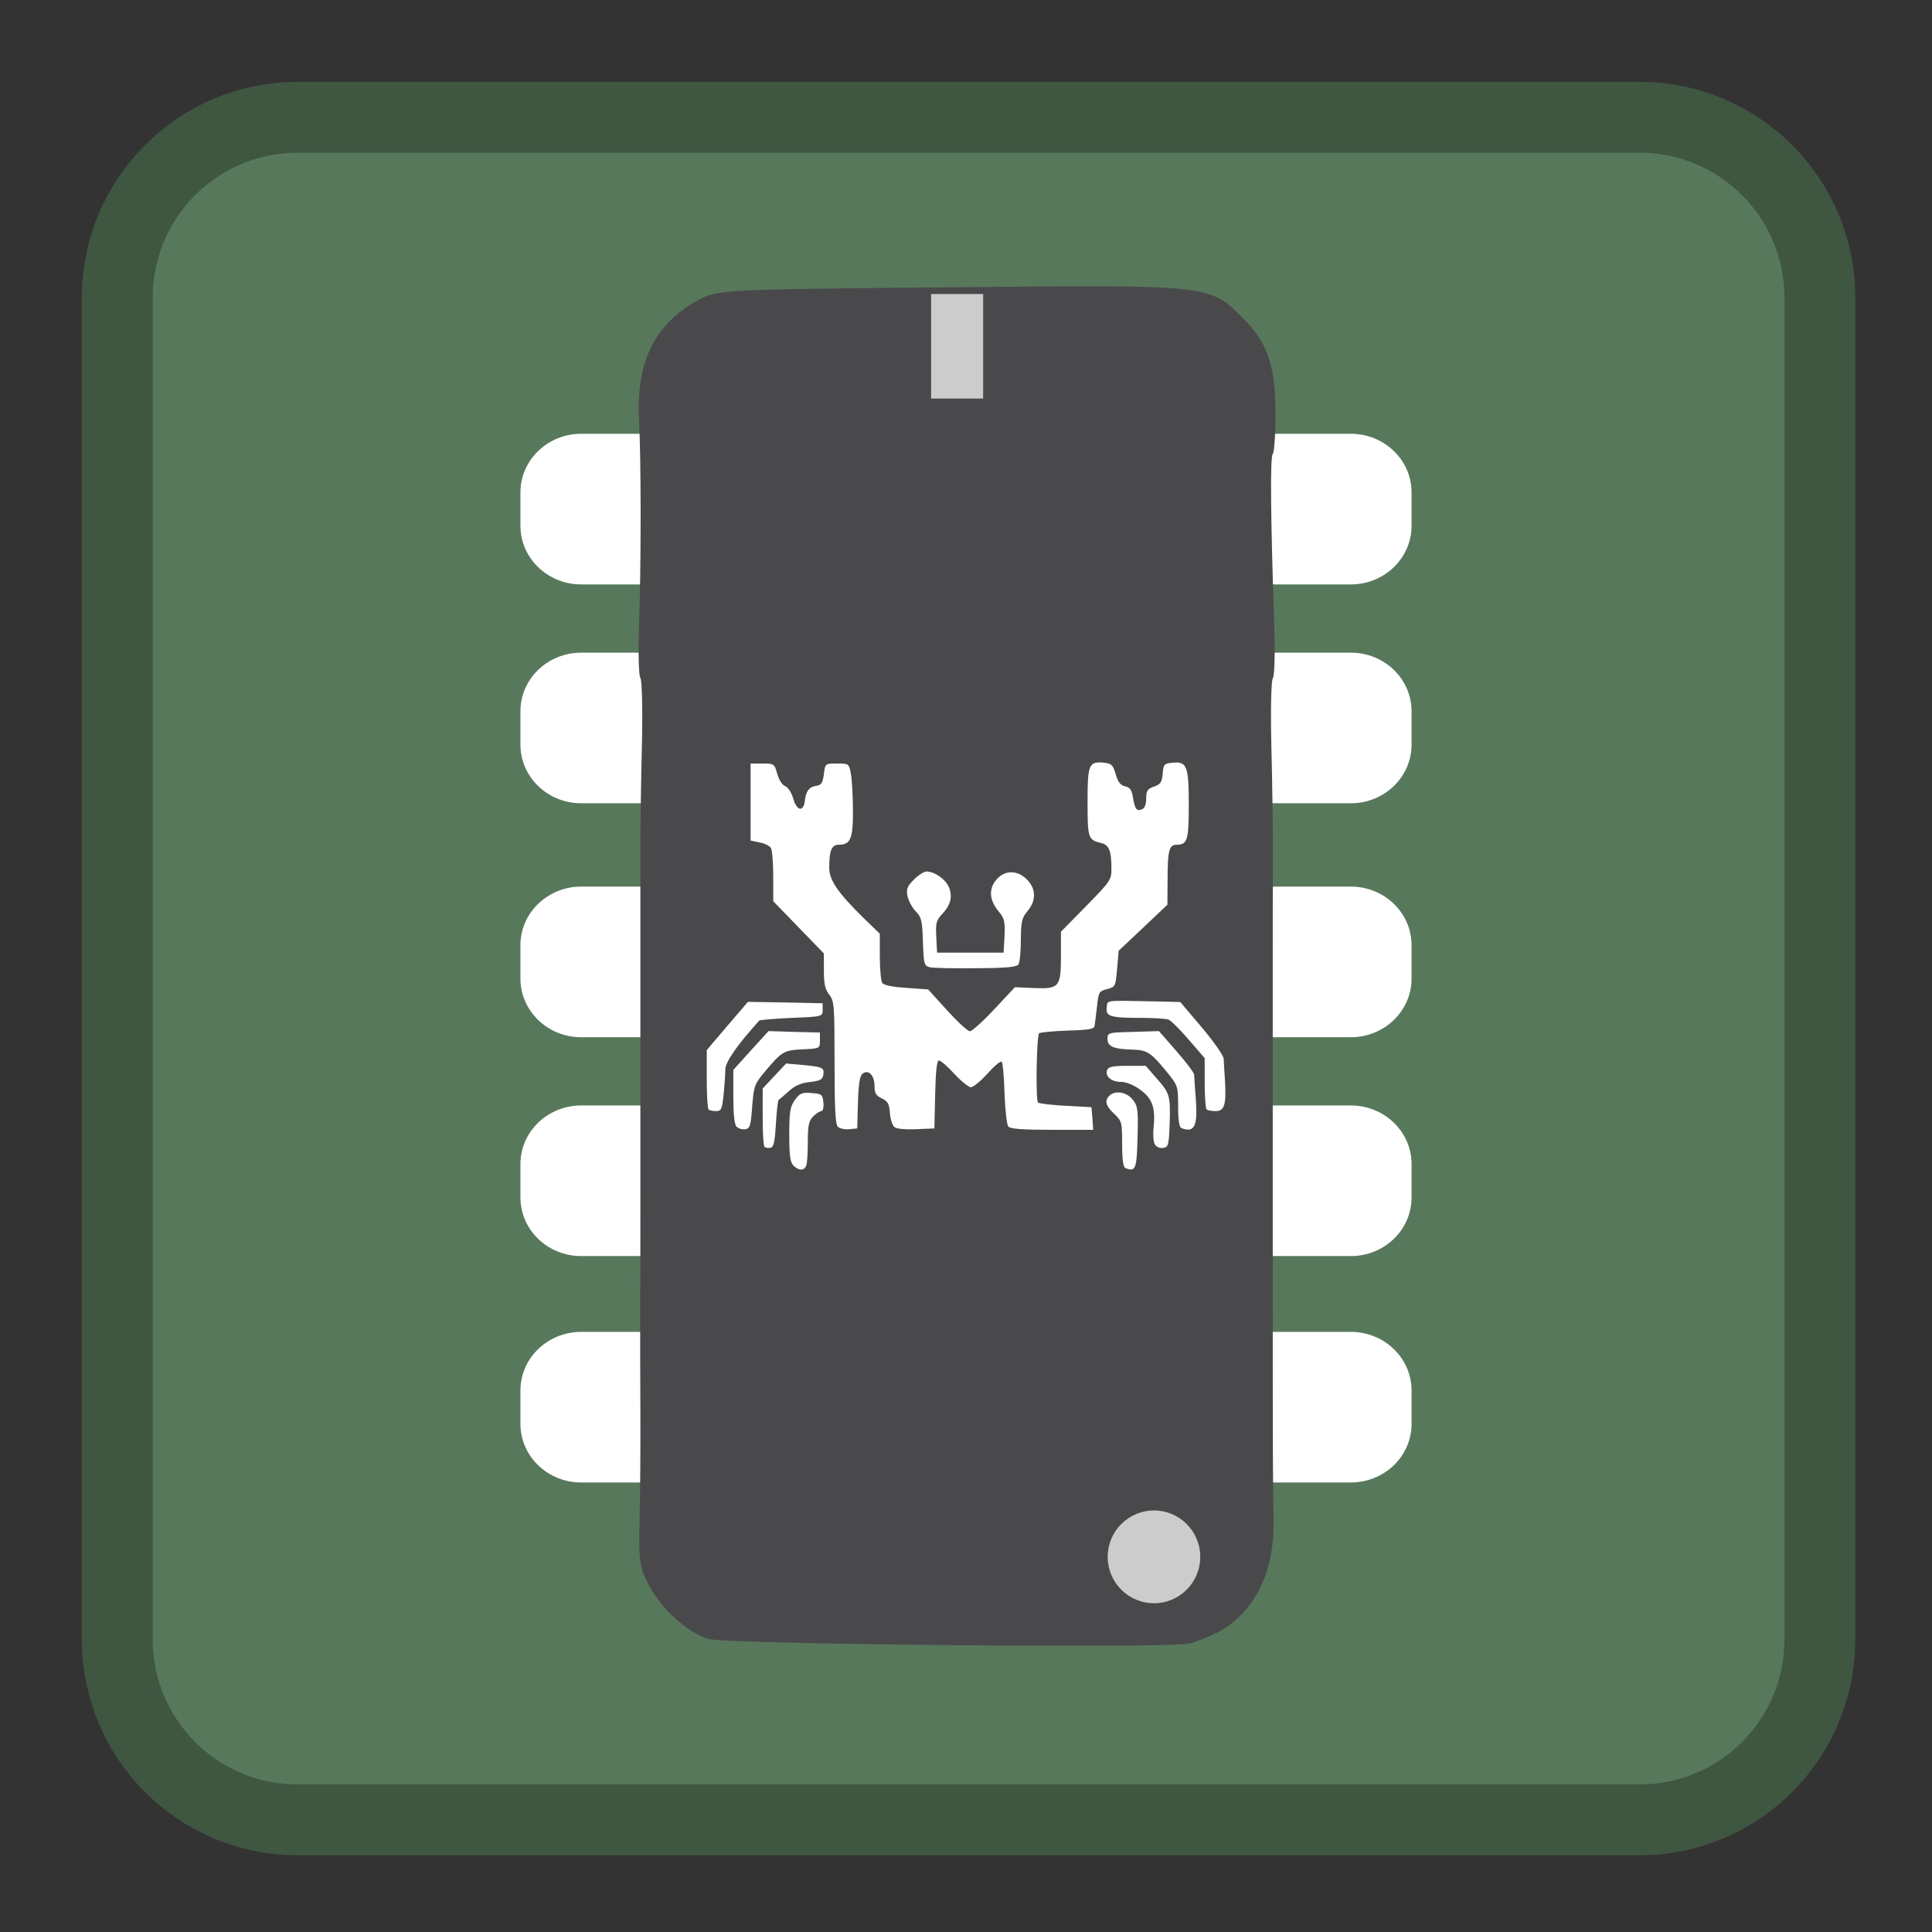 <?xml version="1.0" encoding="UTF-8"?>
<svg xmlns="http://www.w3.org/2000/svg" xmlns:xlink="http://www.w3.org/1999/xlink" width="48pt" height="48pt" viewBox="0 0 48 48" version="1.1">
<rect x="0" y="0" width="48" height="48" fill="#333333" stroke="none"/>
<g id="surface1">
<path style="fill-rule:nonzero;fill:rgb(34.51%,47.059%,35.686%);fill-opacity:1;stroke-width:18.73;stroke-linecap:butt;stroke-linejoin:miter;stroke:rgb(24.706%,33.725%,25.49%);stroke-opacity:1;stroke-miterlimit:4;" d="M 78.625 31 L 433.375 31 C 459.667 31 481 52.333 481 78.625 L 481 433.375 C 481 459.667 459.667 481 433.375 481 L 78.625 481 C 52.333 481 31 459.667 31 433.375 L 31 78.625 C 31 52.333 52.333 31 78.625 31 Z M 78.625 31 " transform="matrix(0.094,0,0,0.094,0,0)"/>
<path style=" stroke:none;fill-rule:nonzero;fill:rgb(100%,100%,100%);fill-opacity:1;" d="M 31.691 10.777 L 33.559 10.777 C 34.395 10.777 35.07 11.43 35.07 12.234 L 35.07 13.062 C 35.07 13.867 34.395 14.52 33.559 14.52 L 31.691 14.52 C 30.855 14.52 30.18 13.867 30.18 13.062 L 30.18 12.234 C 30.18 11.43 30.855 10.777 31.691 10.777 Z M 31.691 10.777 "/>
<path style=" stroke:none;fill-rule:nonzero;fill:rgb(100%,100%,100%);fill-opacity:1;" d="M 31.691 16.215 L 33.559 16.215 C 34.395 16.215 35.07 16.867 35.07 17.672 L 35.07 18.5 C 35.07 19.305 34.395 19.957 33.559 19.957 L 31.691 19.957 C 30.855 19.957 30.18 19.305 30.18 18.5 L 30.18 17.672 C 30.18 16.867 30.855 16.215 31.691 16.215 Z M 31.691 16.215 "/>
<path style=" stroke:none;fill-rule:nonzero;fill:rgb(100%,100%,100%);fill-opacity:1;" d="M 31.691 22.027 L 33.559 22.027 C 34.395 22.027 35.07 22.68 35.07 23.484 L 35.07 24.312 C 35.07 25.117 34.395 25.77 33.559 25.77 L 31.691 25.77 C 30.855 25.77 30.18 25.117 30.18 24.312 L 30.18 23.484 C 30.18 22.68 30.855 22.027 31.691 22.027 Z M 31.691 22.027 "/>
<path style=" stroke:none;fill-rule:nonzero;fill:rgb(100%,100%,100%);fill-opacity:1;" d="M 31.691 27.465 L 33.559 27.465 C 34.395 27.465 35.07 28.117 35.07 28.922 L 35.07 29.75 C 35.07 30.555 34.395 31.207 33.559 31.207 L 31.691 31.207 C 30.855 31.207 30.18 30.555 30.18 29.75 L 30.18 28.922 C 30.18 28.117 30.855 27.465 31.691 27.465 Z M 31.691 27.465 "/>
<path style=" stroke:none;fill-rule:nonzero;fill:rgb(100%,100%,100%);fill-opacity:1;" d="M 31.691 33.09 L 33.559 33.09 C 34.395 33.09 35.07 33.742 35.07 34.547 L 35.07 35.375 C 35.07 36.18 34.395 36.832 33.559 36.832 L 31.691 36.832 C 30.855 36.832 30.18 36.18 30.18 35.375 L 30.18 34.547 C 30.18 33.742 30.855 33.09 31.691 33.09 Z M 31.691 33.09 "/>
<path style=" stroke:none;fill-rule:nonzero;fill:rgb(100%,100%,100%);fill-opacity:1;" d="M 14.441 10.777 L 16.309 10.777 C 17.145 10.777 17.82 11.43 17.82 12.234 L 17.82 13.062 C 17.82 13.867 17.145 14.52 16.309 14.52 L 14.441 14.52 C 13.605 14.52 12.93 13.867 12.93 13.062 L 12.93 12.234 C 12.93 11.43 13.605 10.777 14.441 10.777 Z M 14.441 10.777 "/>
<path style=" stroke:none;fill-rule:nonzero;fill:rgb(100%,100%,100%);fill-opacity:1;" d="M 14.441 16.215 L 16.309 16.215 C 17.145 16.215 17.82 16.867 17.82 17.672 L 17.82 18.5 C 17.82 19.305 17.145 19.957 16.309 19.957 L 14.441 19.957 C 13.605 19.957 12.93 19.305 12.93 18.5 L 12.93 17.672 C 12.93 16.867 13.605 16.215 14.441 16.215 Z M 14.441 16.215 "/>
<path style=" stroke:none;fill-rule:nonzero;fill:rgb(100%,100%,100%);fill-opacity:1;" d="M 14.441 22.027 L 16.309 22.027 C 17.145 22.027 17.82 22.68 17.82 23.484 L 17.82 24.312 C 17.82 25.117 17.145 25.77 16.309 25.77 L 14.441 25.77 C 13.605 25.77 12.93 25.117 12.93 24.312 L 12.93 23.484 C 12.93 22.68 13.605 22.027 14.441 22.027 Z M 14.441 22.027 "/>
<path style=" stroke:none;fill-rule:nonzero;fill:rgb(100%,100%,100%);fill-opacity:1;" d="M 14.441 27.465 L 16.309 27.465 C 17.145 27.465 17.82 28.117 17.82 28.922 L 17.82 29.75 C 17.82 30.555 17.145 31.207 16.309 31.207 L 14.441 31.207 C 13.605 31.207 12.93 30.555 12.93 29.75 L 12.93 28.922 C 12.93 28.117 13.605 27.465 14.441 27.465 Z M 14.441 27.465 "/>
<path style=" stroke:none;fill-rule:nonzero;fill:rgb(100%,100%,100%);fill-opacity:1;" d="M 14.441 33.09 L 16.309 33.09 C 17.145 33.09 17.82 33.742 17.82 34.547 L 17.82 35.375 C 17.82 36.18 17.145 36.832 16.309 36.832 L 14.441 36.832 C 13.605 36.832 12.93 36.18 12.93 35.375 L 12.93 34.547 C 12.93 33.742 13.605 33.09 14.441 33.09 Z M 14.441 33.09 "/>
<path style=" stroke:none;fill-rule:nonzero;fill:rgb(28.627%,28.627%,29.804%);fill-opacity:1;" d="M 30.305 40.527 C 30.094 40.645 29.746 40.785 29.535 40.836 C 29.02 40.957 18.004 40.852 17.598 40.719 C 17.078 40.555 16.461 40 16.141 39.418 C 15.891 38.965 15.863 38.789 15.891 37.754 C 15.906 37.117 15.914 35.91 15.91 35.078 C 15.906 34.242 15.902 33.031 15.906 32.379 C 15.91 31.73 15.91 30.48 15.91 29.605 C 15.91 28.73 15.91 27.477 15.91 26.82 C 15.91 26.164 15.91 24.906 15.91 24.02 C 15.91 23.137 15.91 21.879 15.91 21.223 C 15.91 20.566 15.926 19.328 15.949 18.473 C 15.969 17.617 15.949 16.883 15.91 16.844 C 15.871 16.805 15.855 16.25 15.875 15.613 C 15.93 14.07 15.93 11.414 15.875 10.41 C 15.805 8.988 16.266 8.047 17.332 7.465 C 17.82 7.195 17.965 7.188 23.637 7.137 C 30.109 7.074 30.043 7.066 30.883 7.906 C 31.488 8.508 31.684 9.07 31.688 10.25 C 31.691 10.777 31.66 11.238 31.621 11.277 C 31.555 11.344 31.566 12.793 31.66 15.613 C 31.68 16.25 31.664 16.805 31.625 16.844 C 31.582 16.887 31.566 17.633 31.586 18.504 C 31.609 19.375 31.625 20.59 31.625 21.203 C 31.621 21.812 31.621 23.059 31.621 23.973 C 31.621 24.883 31.621 26.137 31.621 26.754 C 31.621 27.375 31.621 28.629 31.621 29.539 C 31.621 30.453 31.621 31.703 31.621 32.324 C 31.621 36.027 31.625 37.016 31.641 37.75 C 31.672 39.027 31.188 40.031 30.305 40.527 Z M 30.305 40.527 "/>
<path style=" stroke:none;fill-rule:nonzero;fill:rgb(80%,80%,80%);fill-opacity:1;" d="M 29.82 38.68 C 29.82 39.316 29.305 39.832 28.672 39.832 C 28.035 39.832 27.52 39.316 27.52 38.68 C 27.52 38.043 28.035 37.527 28.672 37.527 C 29.305 37.527 29.82 38.043 29.82 38.68 Z M 29.82 38.68 "/>
<path style=" stroke:none;fill-rule:nonzero;fill:rgb(80%,80%,80%);fill-opacity:1;" d="M 23.133 7.305 L 24.426 7.305 L 24.426 9.902 L 23.133 9.902 Z M 23.133 7.305 "/>
<path style=" stroke:none;fill-rule:nonzero;fill:rgb(100%,100%,100%);fill-opacity:1;" d="M 19.711 28.957 C 19.633 28.879 19.609 28.707 19.609 28.191 C 19.609 27.621 19.629 27.5 19.746 27.332 C 19.871 27.16 19.922 27.137 20.16 27.156 C 20.418 27.176 20.438 27.191 20.457 27.391 C 20.469 27.512 20.445 27.605 20.406 27.605 C 20.367 27.605 20.277 27.664 20.203 27.738 C 20.094 27.848 20.07 27.957 20.07 28.363 C 20.07 28.633 20.055 28.898 20.031 28.957 C 19.98 29.09 19.844 29.09 19.711 28.957 Z M 19.711 28.957 "/>
<path style=" stroke:none;fill-rule:nonzero;fill:rgb(100%,100%,100%);fill-opacity:1;" d="M 27.961 29.02 C 27.906 28.996 27.879 28.809 27.879 28.422 C 27.879 27.879 27.871 27.852 27.68 27.672 C 27.469 27.473 27.438 27.348 27.562 27.223 C 27.703 27.082 27.992 27.129 28.141 27.32 C 28.27 27.48 28.281 27.57 28.262 28.262 C 28.242 29.047 28.215 29.121 27.961 29.02 Z M 27.961 29.02 "/>
<path style=" stroke:none;fill-rule:nonzero;fill:rgb(100%,100%,100%);fill-opacity:1;" d="M 18.992 28.492 C 18.969 28.465 18.945 28.129 18.949 27.742 L 18.949 27.043 L 19.238 26.734 L 19.531 26.422 L 19.918 26.457 C 20.438 26.504 20.48 26.523 20.457 26.695 C 20.438 26.82 20.383 26.852 20.121 26.883 C 19.902 26.906 19.746 26.973 19.594 27.113 C 19.477 27.219 19.363 27.316 19.344 27.328 C 19.324 27.344 19.297 27.609 19.277 27.926 C 19.25 28.371 19.223 28.504 19.141 28.516 C 19.086 28.527 19.02 28.516 18.992 28.492 Z M 18.992 28.492 "/>
<path style=" stroke:none;fill-rule:nonzero;fill:rgb(100%,100%,100%);fill-opacity:1;" d="M 28.691 28.43 C 28.656 28.371 28.641 28.188 28.66 28.027 C 28.711 27.52 28.633 27.293 28.328 27.074 C 28.164 26.953 27.977 26.879 27.844 26.879 C 27.609 26.879 27.445 26.734 27.508 26.582 C 27.535 26.504 27.656 26.48 28.004 26.48 L 28.465 26.48 L 28.734 26.789 C 29.066 27.164 29.082 27.223 29.059 27.938 C 29.039 28.457 29.027 28.5 28.895 28.52 C 28.812 28.531 28.727 28.492 28.691 28.43 Z M 28.691 28.43 "/>
<path style=" stroke:none;fill-rule:nonzero;fill:rgb(100%,100%,100%);fill-opacity:1;" d="M 18.301 27.992 C 18.246 27.938 18.219 27.688 18.219 27.246 L 18.219 26.582 L 18.656 26.098 L 19.094 25.617 L 19.73 25.637 L 20.371 25.652 L 20.371 25.852 C 20.371 26.051 20.367 26.051 19.941 26.07 C 19.473 26.094 19.43 26.117 18.996 26.633 C 18.746 26.934 18.727 26.984 18.688 27.492 C 18.652 27.973 18.633 28.039 18.516 28.055 C 18.441 28.066 18.348 28.039 18.301 27.992 Z M 18.301 27.992 "/>
<path style=" stroke:none;fill-rule:nonzero;fill:rgb(100%,100%,100%);fill-opacity:1;" d="M 20.816 27.992 C 20.754 27.934 20.734 27.516 20.734 26.395 C 20.734 24.98 20.727 24.871 20.602 24.711 C 20.5 24.582 20.469 24.445 20.469 24.117 L 20.469 23.688 L 19.211 22.391 L 19.211 21.773 C 19.211 21.434 19.184 21.113 19.152 21.066 C 19.121 21.016 18.996 20.953 18.871 20.93 L 18.648 20.883 L 18.648 18.969 L 18.945 18.969 C 19.23 18.969 19.242 18.977 19.312 19.23 C 19.355 19.379 19.438 19.508 19.508 19.531 C 19.578 19.559 19.664 19.688 19.707 19.836 C 19.793 20.148 19.961 20.184 19.996 19.898 C 20.023 19.652 20.105 19.547 20.293 19.52 C 20.406 19.504 20.441 19.445 20.469 19.234 C 20.5 18.969 20.504 18.969 20.797 18.969 C 21.094 18.969 21.094 18.973 21.141 19.234 C 21.168 19.379 21.191 19.789 21.191 20.141 C 21.195 20.836 21.133 20.988 20.836 20.988 C 20.66 20.988 20.602 21.133 20.602 21.562 C 20.602 21.871 20.824 22.191 21.488 22.84 L 21.859 23.199 L 21.859 23.766 C 21.859 24.078 21.887 24.371 21.918 24.418 C 21.953 24.477 22.168 24.52 22.516 24.543 L 23.059 24.582 L 23.531 25.102 C 23.789 25.387 24.043 25.621 24.098 25.621 C 24.148 25.621 24.422 25.375 24.703 25.074 L 25.215 24.527 L 25.68 24.547 C 26.316 24.574 26.359 24.527 26.359 23.75 L 26.359 23.148 L 26.988 22.508 C 27.59 21.895 27.617 21.855 27.613 21.578 C 27.613 21.137 27.555 20.992 27.359 20.945 C 27.035 20.867 27.02 20.828 27.02 19.93 C 27.02 18.988 27.051 18.914 27.426 18.949 C 27.617 18.969 27.652 19.004 27.719 19.234 C 27.773 19.426 27.836 19.508 27.949 19.535 C 28.074 19.562 28.121 19.629 28.148 19.816 C 28.199 20.109 28.238 20.16 28.375 20.105 C 28.438 20.082 28.477 19.984 28.477 19.84 C 28.477 19.648 28.508 19.602 28.668 19.543 C 28.832 19.488 28.867 19.438 28.887 19.223 C 28.906 18.988 28.922 18.969 29.133 18.949 C 29.488 18.914 29.535 19.031 29.535 19.996 C 29.535 20.875 29.5 20.988 29.23 20.988 C 29.043 20.988 29.008 21.137 29.008 21.883 L 29.004 22.477 L 28.398 23.051 L 27.793 23.621 L 27.754 24.07 C 27.715 24.508 27.711 24.523 27.504 24.574 C 27.305 24.625 27.293 24.652 27.254 25.008 C 27.23 25.219 27.203 25.434 27.195 25.488 C 27.188 25.566 27.051 25.59 26.523 25.605 C 26.16 25.617 25.844 25.648 25.816 25.672 C 25.754 25.738 25.727 27.324 25.789 27.391 C 25.816 27.418 26.129 27.457 26.48 27.473 L 27.117 27.508 L 27.141 27.789 L 27.16 28.07 L 26.137 28.07 C 25.402 28.07 25.098 28.047 25.051 27.988 C 25.012 27.941 24.973 27.57 24.957 27.164 C 24.945 26.758 24.914 26.402 24.887 26.379 C 24.859 26.352 24.703 26.484 24.535 26.672 C 24.367 26.859 24.18 27.012 24.121 27.012 C 24.066 27.012 23.879 26.863 23.711 26.68 C 23.543 26.496 23.371 26.348 23.328 26.348 C 23.277 26.348 23.246 26.605 23.234 27.191 L 23.215 28.035 L 22.762 28.055 C 22.496 28.066 22.273 28.047 22.219 28 C 22.172 27.961 22.121 27.801 22.109 27.652 C 22.094 27.426 22.059 27.359 21.906 27.289 C 21.762 27.219 21.727 27.156 21.727 26.98 C 21.727 26.715 21.574 26.559 21.43 26.676 C 21.359 26.734 21.328 26.934 21.316 27.398 L 21.297 28.035 L 21.098 28.055 C 20.988 28.066 20.859 28.039 20.816 27.992 Z M 20.816 27.992 "/>
<path style=" stroke:none;fill-rule:nonzero;fill:rgb(100%,100%,100%);fill-opacity:1;" d="M 22.043 25.77 C 22.02 25.633 21.555 25.566 21.438 25.684 C 21.332 25.793 21.504 25.883 21.812 25.883 C 22.02 25.887 22.062 25.863 22.043 25.77 Z M 22.043 25.77 "/>
<path style=" stroke:none;fill-rule:nonzero;fill:rgb(100%,100%,100%);fill-opacity:1;" d="M 29.352 28.027 C 29.297 28.004 29.27 27.828 29.27 27.484 C 29.27 26.988 29.262 26.969 29 26.645 C 28.602 26.156 28.5 26.086 28.152 26.078 C 27.672 26.066 27.516 26.004 27.516 25.816 C 27.516 25.656 27.527 25.652 28.156 25.637 L 28.793 25.617 L 29.23 26.117 C 29.469 26.391 29.668 26.652 29.668 26.699 C 29.668 26.742 29.688 27.023 29.711 27.324 C 29.758 27.984 29.672 28.152 29.352 28.027 Z M 29.352 28.027 "/>
<path style=" stroke:none;fill-rule:nonzero;fill:rgb(100%,100%,100%);fill-opacity:1;" d="M 17.602 27.562 C 17.578 27.539 17.559 27.195 17.559 26.805 L 17.559 26.09 L 18.07 25.488 L 18.582 24.891 L 19.508 24.906 L 20.438 24.926 L 20.438 25.09 C 20.438 25.258 20.434 25.258 19.664 25.289 C 19.238 25.309 18.879 25.34 18.863 25.355 C 18.289 25.996 18.02 26.387 18.02 26.578 C 18.02 26.695 18 26.977 17.977 27.199 C 17.941 27.562 17.918 27.605 17.789 27.605 C 17.711 27.605 17.625 27.586 17.602 27.562 Z M 17.602 27.562 "/>
<path style=" stroke:none;fill-rule:nonzero;fill:rgb(100%,100%,100%);fill-opacity:1;" d="M 29.977 27.562 C 29.953 27.539 29.93 27.242 29.93 26.902 L 29.93 26.289 L 29.535 25.832 C 29.316 25.578 29.09 25.352 29.031 25.332 C 28.977 25.309 28.668 25.289 28.355 25.289 C 27.59 25.289 27.469 25.254 27.496 25.035 C 27.52 24.84 27.41 24.855 28.668 24.879 L 29.324 24.895 L 29.859 25.527 C 30.152 25.875 30.398 26.223 30.402 26.305 C 30.406 26.383 30.418 26.625 30.434 26.844 C 30.469 27.449 30.422 27.605 30.203 27.605 C 30.102 27.605 30 27.586 29.977 27.562 Z M 29.977 27.562 "/>
<path style=" stroke:none;fill-rule:nonzero;fill:rgb(100%,100%,100%);fill-opacity:1;" d="M 23.102 24.031 C 22.961 23.996 22.949 23.957 22.93 23.402 C 22.914 22.879 22.895 22.789 22.75 22.641 C 22.66 22.547 22.57 22.379 22.547 22.262 C 22.512 22.086 22.539 22.02 22.707 21.852 C 22.816 21.742 22.957 21.652 23.016 21.652 C 23.219 21.652 23.492 21.844 23.574 22.039 C 23.672 22.277 23.621 22.484 23.402 22.715 C 23.262 22.867 23.242 22.941 23.262 23.277 L 23.281 23.668 L 24.934 23.668 L 24.957 23.254 C 24.973 22.887 24.953 22.812 24.805 22.637 C 24.555 22.332 24.559 22.027 24.816 21.793 C 25.031 21.602 25.328 21.637 25.547 21.887 C 25.742 22.109 25.738 22.387 25.531 22.633 C 25.387 22.805 25.367 22.891 25.363 23.348 C 25.363 23.633 25.336 23.906 25.305 23.957 C 25.262 24.027 25.012 24.051 24.254 24.055 C 23.703 24.062 23.188 24.051 23.102 24.031 Z M 23.102 24.031 "/>
</g>
</svg>
